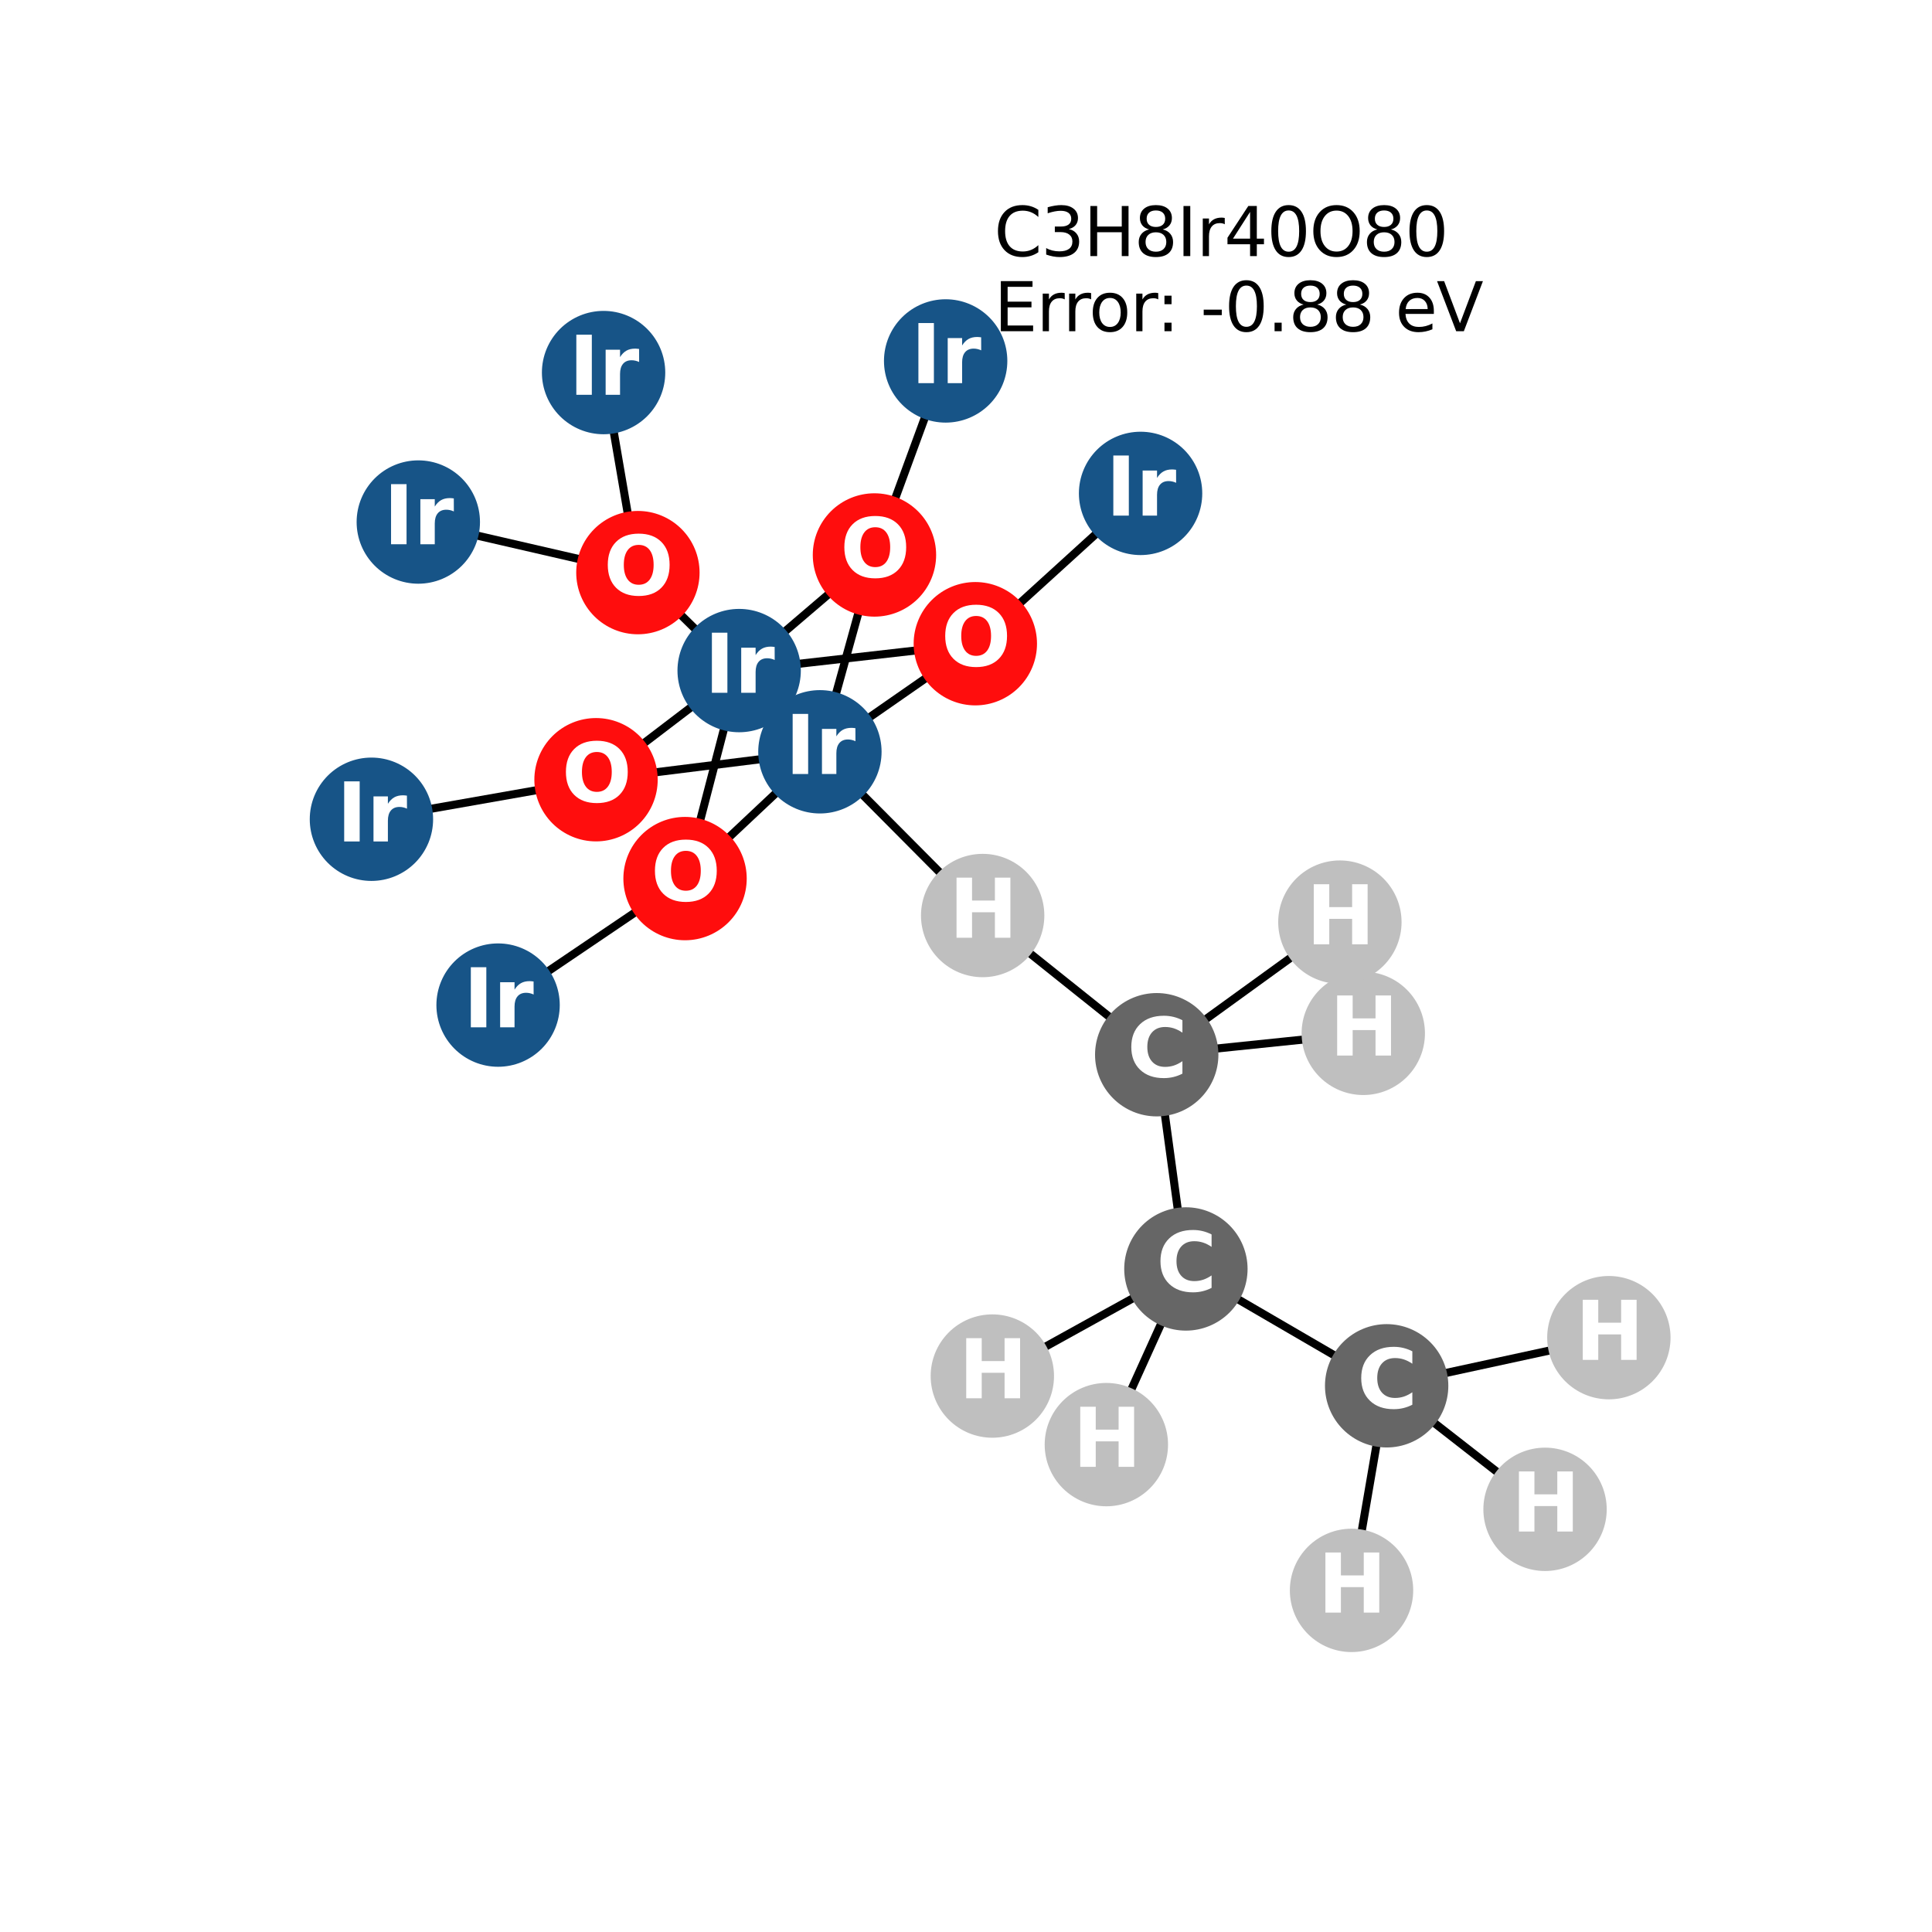 <?xml version="1.0" encoding="utf-8" standalone="no"?>
<!DOCTYPE svg PUBLIC "-//W3C//DTD SVG 1.1//EN"
  "http://www.w3.org/Graphics/SVG/1.1/DTD/svg11.dtd">
<svg xmlns:xlink="http://www.w3.org/1999/xlink" width="288pt" height="288pt" viewBox="0 0 288 288" xmlns="http://www.w3.org/2000/svg" version="1.1">
 <defs>
  <style type="text/css">*{stroke-linejoin: round; stroke-linecap: butt}</style>
 </defs>
 <g id="figure_1">
  <g id="patch_1">
   <path d="M 0 288 
L 288 288 
L 288 0 
L 0 0 
z
" style="fill: #ffffff"/>
  </g>
  <g id="axes_1">
   <g id="LineCollection_1">
    <path d="M 239.831 199.403 
L 206.706 206.579 
" clip-path="url(#p94db575833)" style="fill: none; stroke: #000000; stroke-width: 1.2"/>
    <path d="M 203.221 154.04 
L 172.431 157.226 
" clip-path="url(#p94db575833)" style="fill: none; stroke: #000000; stroke-width: 1.2"/>
    <path d="M 199.734 137.458 
L 172.431 157.226 
" clip-path="url(#p94db575833)" style="fill: none; stroke: #000000; stroke-width: 1.2"/>
    <path d="M 110.184 99.962 
L 145.39 95.957 
" clip-path="url(#p94db575833)" style="fill: none; stroke: #000000; stroke-width: 1.2"/>
    <path d="M 110.184 99.962 
L 130.354 82.728 
" clip-path="url(#p94db575833)" style="fill: none; stroke: #000000; stroke-width: 1.2"/>
    <path d="M 110.184 99.962 
L 102.119 130.969 
" clip-path="url(#p94db575833)" style="fill: none; stroke: #000000; stroke-width: 1.2"/>
    <path d="M 110.184 99.962 
L 88.849 116.232 
" clip-path="url(#p94db575833)" style="fill: none; stroke: #000000; stroke-width: 1.2"/>
    <path d="M 89.975 55.539 
L 95.09 85.359 
" clip-path="url(#p94db575833)" style="fill: none; stroke: #000000; stroke-width: 1.2"/>
    <path d="M 140.967 53.804 
L 130.354 82.728 
" clip-path="url(#p94db575833)" style="fill: none; stroke: #000000; stroke-width: 1.2"/>
    <path d="M 170.024 73.55 
L 145.39 95.957 
" clip-path="url(#p94db575833)" style="fill: none; stroke: #000000; stroke-width: 1.2"/>
    <path d="M 95.09 85.359 
L 122.222 112.069 
" clip-path="url(#p94db575833)" style="fill: none; stroke: #000000; stroke-width: 1.2"/>
    <path d="M 95.09 85.359 
L 62.356 77.819 
" clip-path="url(#p94db575833)" style="fill: none; stroke: #000000; stroke-width: 1.2"/>
    <path d="M 122.222 112.069 
L 145.39 95.957 
" clip-path="url(#p94db575833)" style="fill: none; stroke: #000000; stroke-width: 1.2"/>
    <path d="M 122.222 112.069 
L 130.354 82.728 
" clip-path="url(#p94db575833)" style="fill: none; stroke: #000000; stroke-width: 1.2"/>
    <path d="M 122.222 112.069 
L 102.119 130.969 
" clip-path="url(#p94db575833)" style="fill: none; stroke: #000000; stroke-width: 1.2"/>
    <path d="M 122.222 112.069 
L 88.849 116.232 
" clip-path="url(#p94db575833)" style="fill: none; stroke: #000000; stroke-width: 1.2"/>
    <path d="M 122.222 112.069 
L 146.484 136.476 
" clip-path="url(#p94db575833)" style="fill: none; stroke: #000000; stroke-width: 1.2"/>
    <path d="M 55.369 122.125 
L 88.849 116.232 
" clip-path="url(#p94db575833)" style="fill: none; stroke: #000000; stroke-width: 1.2"/>
    <path d="M 102.119 130.969 
L 74.248 149.828 
" clip-path="url(#p94db575833)" style="fill: none; stroke: #000000; stroke-width: 1.2"/>
    <path d="M 176.78 189.16 
L 206.706 206.579 
" clip-path="url(#p94db575833)" style="fill: none; stroke: #000000; stroke-width: 1.2"/>
    <path d="M 176.78 189.16 
L 172.431 157.226 
" clip-path="url(#p94db575833)" style="fill: none; stroke: #000000; stroke-width: 1.2"/>
    <path d="M 176.78 189.16 
L 147.926 205.127 
" clip-path="url(#p94db575833)" style="fill: none; stroke: #000000; stroke-width: 1.2"/>
    <path d="M 176.78 189.16 
L 164.923 215.347 
" clip-path="url(#p94db575833)" style="fill: none; stroke: #000000; stroke-width: 1.2"/>
    <path d="M 206.706 206.579 
L 201.47 237.076 
" clip-path="url(#p94db575833)" style="fill: none; stroke: #000000; stroke-width: 1.2"/>
    <path d="M 206.706 206.579 
L 230.317 224.993 
" clip-path="url(#p94db575833)" style="fill: none; stroke: #000000; stroke-width: 1.2"/>
    <path d="M 172.431 157.226 
L 146.484 136.476 
" clip-path="url(#p94db575833)" style="fill: none; stroke: #000000; stroke-width: 1.2"/>
   </g>
   <g id="PathCollection_1">
    <defs>
     <path id="C0_0_a62a63da0e" d="M 0 8.944 
C 2.372 8.944 4.647 8.002 6.325 6.325 
C 8.002 4.647 8.944 2.372 8.944 -0 
C 8.944 -2.372 8.002 -4.647 6.325 -6.325 
C 4.647 -8.002 2.372 -8.944 0 -8.944 
C -2.372 -8.944 -4.647 -8.002 -6.325 -6.325 
C -8.002 -4.647 -8.944 -2.372 -8.944 0 
C -8.944 2.372 -8.002 4.647 -6.325 6.325 
C -4.647 8.002 -2.372 8.944 0 8.944 
z
"/>
    </defs>
    <g clip-path="url(#p94db575833)">
     <use xlink:href="#C0_0_a62a63da0e" x="239.831" y="199.403" style="fill: #bfbfbf; stroke: #bfbfbf; stroke-width: 0.5"/>
    </g>
    <g clip-path="url(#p94db575833)">
     <use xlink:href="#C0_0_a62a63da0e" x="203.221" y="154.04" style="fill: #bfbfbf; stroke: #bfbfbf; stroke-width: 0.5"/>
    </g>
    <g clip-path="url(#p94db575833)">
     <use xlink:href="#C0_0_a62a63da0e" x="199.734" y="137.458" style="fill: #bfbfbf; stroke: #bfbfbf; stroke-width: 0.5"/>
    </g>
    <g clip-path="url(#p94db575833)">
     <use xlink:href="#C0_0_a62a63da0e" x="110.184" y="99.962" style="fill: #175487; stroke: #175487; stroke-width: 0.5"/>
    </g>
    <g clip-path="url(#p94db575833)">
     <use xlink:href="#C0_0_a62a63da0e" x="89.975" y="55.539" style="fill: #175487; stroke: #175487; stroke-width: 0.5"/>
    </g>
    <g clip-path="url(#p94db575833)">
     <use xlink:href="#C0_0_a62a63da0e" x="140.967" y="53.804" style="fill: #175487; stroke: #175487; stroke-width: 0.5"/>
    </g>
    <g clip-path="url(#p94db575833)">
     <use xlink:href="#C0_0_a62a63da0e" x="170.024" y="73.55" style="fill: #175487; stroke: #175487; stroke-width: 0.5"/>
    </g>
    <g clip-path="url(#p94db575833)">
     <use xlink:href="#C0_0_a62a63da0e" x="95.09" y="85.359" style="fill: #ff0d0d; stroke: #ff0d0d; stroke-width: 0.5"/>
    </g>
    <g clip-path="url(#p94db575833)">
     <use xlink:href="#C0_0_a62a63da0e" x="122.222" y="112.069" style="fill: #175487; stroke: #175487; stroke-width: 0.5"/>
    </g>
    <g clip-path="url(#p94db575833)">
     <use xlink:href="#C0_0_a62a63da0e" x="62.356" y="77.819" style="fill: #175487; stroke: #175487; stroke-width: 0.5"/>
    </g>
    <g clip-path="url(#p94db575833)">
     <use xlink:href="#C0_0_a62a63da0e" x="55.369" y="122.125" style="fill: #175487; stroke: #175487; stroke-width: 0.5"/>
    </g>
    <g clip-path="url(#p94db575833)">
     <use xlink:href="#C0_0_a62a63da0e" x="102.119" y="130.969" style="fill: #ff0d0d; stroke: #ff0d0d; stroke-width: 0.5"/>
    </g>
    <g clip-path="url(#p94db575833)">
     <use xlink:href="#C0_0_a62a63da0e" x="88.849" y="116.232" style="fill: #ff0d0d; stroke: #ff0d0d; stroke-width: 0.5"/>
    </g>
    <g clip-path="url(#p94db575833)">
     <use xlink:href="#C0_0_a62a63da0e" x="74.248" y="149.828" style="fill: #175487; stroke: #175487; stroke-width: 0.5"/>
    </g>
    <g clip-path="url(#p94db575833)">
     <use xlink:href="#C0_0_a62a63da0e" x="130.354" y="82.728" style="fill: #ff0d0d; stroke: #ff0d0d; stroke-width: 0.5"/>
    </g>
    <g clip-path="url(#p94db575833)">
     <use xlink:href="#C0_0_a62a63da0e" x="145.39" y="95.957" style="fill: #ff0d0d; stroke: #ff0d0d; stroke-width: 0.5"/>
    </g>
    <g clip-path="url(#p94db575833)">
     <use xlink:href="#C0_0_a62a63da0e" x="176.78" y="189.16" style="fill: #666666; stroke: #666666; stroke-width: 0.5"/>
    </g>
    <g clip-path="url(#p94db575833)">
     <use xlink:href="#C0_0_a62a63da0e" x="206.706" y="206.579" style="fill: #666666; stroke: #666666; stroke-width: 0.5"/>
    </g>
    <g clip-path="url(#p94db575833)">
     <use xlink:href="#C0_0_a62a63da0e" x="172.431" y="157.226" style="fill: #666666; stroke: #666666; stroke-width: 0.5"/>
    </g>
    <g clip-path="url(#p94db575833)">
     <use xlink:href="#C0_0_a62a63da0e" x="147.926" y="205.127" style="fill: #bfbfbf; stroke: #bfbfbf; stroke-width: 0.5"/>
    </g>
    <g clip-path="url(#p94db575833)">
     <use xlink:href="#C0_0_a62a63da0e" x="164.923" y="215.347" style="fill: #bfbfbf; stroke: #bfbfbf; stroke-width: 0.5"/>
    </g>
    <g clip-path="url(#p94db575833)">
     <use xlink:href="#C0_0_a62a63da0e" x="201.47" y="237.076" style="fill: #bfbfbf; stroke: #bfbfbf; stroke-width: 0.5"/>
    </g>
    <g clip-path="url(#p94db575833)">
     <use xlink:href="#C0_0_a62a63da0e" x="146.484" y="136.476" style="fill: #bfbfbf; stroke: #bfbfbf; stroke-width: 0.5"/>
    </g>
    <g clip-path="url(#p94db575833)">
     <use xlink:href="#C0_0_a62a63da0e" x="230.317" y="224.993" style="fill: #bfbfbf; stroke: #bfbfbf; stroke-width: 0.5"/>
    </g>
   </g>
   <g id="text_1">
    <g clip-path="url(#p94db575833)">
     <!-- H -->
     <g style="fill: #ffffff" transform="translate(234.81 202.715) scale(0.12 -0.12)">
      <defs>
       <path id="DejaVuSans-Bold-48" d="M 588 4666 
L 1791 4666 
L 1791 2888 
L 3566 2888 
L 3566 4666 
L 4769 4666 
L 4769 0 
L 3566 0 
L 3566 1978 
L 1791 1978 
L 1791 0 
L 588 0 
L 588 4666 
z
" transform="scale(0.016)"/>
      </defs>
      <use xlink:href="#DejaVuSans-Bold-48"/>
     </g>
    </g>
   </g>
   <g id="text_2">
    <g clip-path="url(#p94db575833)">
     <!-- H -->
     <g style="fill: #ffffff" transform="translate(198.2 157.351) scale(0.12 -0.12)">
      <use xlink:href="#DejaVuSans-Bold-48"/>
     </g>
    </g>
   </g>
   <g id="text_3">
    <g clip-path="url(#p94db575833)">
     <!-- H -->
     <g style="fill: #ffffff" transform="translate(194.712 140.769) scale(0.12 -0.12)">
      <use xlink:href="#DejaVuSans-Bold-48"/>
     </g>
    </g>
   </g>
   <g id="text_4">
    <g clip-path="url(#p94db575833)">
     <!-- Ir -->
     <g style="fill: #ffffff" transform="translate(104.993 103.273) scale(0.12 -0.12)">
      <defs>
       <path id="DejaVuSans-Bold-49" d="M 588 4666 
L 1791 4666 
L 1791 0 
L 588 0 
L 588 4666 
z
" transform="scale(0.016)"/>
       <path id="DejaVuSans-Bold-72" d="M 3138 2547 
Q 2991 2616 2845 2648 
Q 2700 2681 2553 2681 
Q 2122 2681 1889 2404 
Q 1656 2128 1656 1613 
L 1656 0 
L 538 0 
L 538 3500 
L 1656 3500 
L 1656 2925 
Q 1872 3269 2151 3426 
Q 2431 3584 2822 3584 
Q 2878 3584 2943 3579 
Q 3009 3575 3134 3559 
L 3138 2547 
z
" transform="scale(0.016)"/>
      </defs>
      <use xlink:href="#DejaVuSans-Bold-49"/>
      <use xlink:href="#DejaVuSans-Bold-72" transform="translate(37.207 0)"/>
     </g>
    </g>
   </g>
   <g id="text_5">
    <g clip-path="url(#p94db575833)">
     <!-- Ir -->
     <g style="fill: #ffffff" transform="translate(84.784 58.851) scale(0.12 -0.12)">
      <use xlink:href="#DejaVuSans-Bold-49"/>
      <use xlink:href="#DejaVuSans-Bold-72" transform="translate(37.207 0)"/>
     </g>
    </g>
   </g>
   <g id="text_6">
    <g clip-path="url(#p94db575833)">
     <!-- Ir -->
     <g style="fill: #ffffff" transform="translate(135.776 57.115) scale(0.12 -0.12)">
      <use xlink:href="#DejaVuSans-Bold-49"/>
      <use xlink:href="#DejaVuSans-Bold-72" transform="translate(37.207 0)"/>
     </g>
    </g>
   </g>
   <g id="text_7">
    <g clip-path="url(#p94db575833)">
     <!-- Ir -->
     <g style="fill: #ffffff" transform="translate(164.833 76.861) scale(0.12 -0.12)">
      <use xlink:href="#DejaVuSans-Bold-49"/>
      <use xlink:href="#DejaVuSans-Bold-72" transform="translate(37.207 0)"/>
     </g>
    </g>
   </g>
   <g id="text_8">
    <g clip-path="url(#p94db575833)">
     <!-- O -->
     <g style="fill: #ffffff" transform="translate(89.989 88.671) scale(0.12 -0.12)">
      <defs>
       <path id="DejaVuSans-Bold-4f" d="M 2719 3878 
Q 2169 3878 1866 3472 
Q 1563 3066 1563 2328 
Q 1563 1594 1866 1187 
Q 2169 781 2719 781 
Q 3272 781 3575 1187 
Q 3878 1594 3878 2328 
Q 3878 3066 3575 3472 
Q 3272 3878 2719 3878 
z
M 2719 4750 
Q 3844 4750 4481 4106 
Q 5119 3463 5119 2328 
Q 5119 1197 4481 553 
Q 3844 -91 2719 -91 
Q 1597 -91 958 553 
Q 319 1197 319 2328 
Q 319 3463 958 4106 
Q 1597 4750 2719 4750 
z
" transform="scale(0.016)"/>
      </defs>
      <use xlink:href="#DejaVuSans-Bold-4f"/>
     </g>
    </g>
   </g>
   <g id="text_9">
    <g clip-path="url(#p94db575833)">
     <!-- Ir -->
     <g style="fill: #ffffff" transform="translate(117.031 115.38) scale(0.12 -0.12)">
      <use xlink:href="#DejaVuSans-Bold-49"/>
      <use xlink:href="#DejaVuSans-Bold-72" transform="translate(37.207 0)"/>
     </g>
    </g>
   </g>
   <g id="text_10">
    <g clip-path="url(#p94db575833)">
     <!-- Ir -->
     <g style="fill: #ffffff" transform="translate(57.165 81.13) scale(0.12 -0.12)">
      <use xlink:href="#DejaVuSans-Bold-49"/>
      <use xlink:href="#DejaVuSans-Bold-72" transform="translate(37.207 0)"/>
     </g>
    </g>
   </g>
   <g id="text_11">
    <g clip-path="url(#p94db575833)">
     <!-- Ir -->
     <g style="fill: #ffffff" transform="translate(50.178 125.436) scale(0.12 -0.12)">
      <use xlink:href="#DejaVuSans-Bold-49"/>
      <use xlink:href="#DejaVuSans-Bold-72" transform="translate(37.207 0)"/>
     </g>
    </g>
   </g>
   <g id="text_12">
    <g clip-path="url(#p94db575833)">
     <!-- O -->
     <g style="fill: #ffffff" transform="translate(97.018 134.28) scale(0.12 -0.12)">
      <use xlink:href="#DejaVuSans-Bold-4f"/>
     </g>
    </g>
   </g>
   <g id="text_13">
    <g clip-path="url(#p94db575833)">
     <!-- O -->
     <g style="fill: #ffffff" transform="translate(83.748 119.543) scale(0.12 -0.12)">
      <use xlink:href="#DejaVuSans-Bold-4f"/>
     </g>
    </g>
   </g>
   <g id="text_14">
    <g clip-path="url(#p94db575833)">
     <!-- Ir -->
     <g style="fill: #ffffff" transform="translate(69.057 153.14) scale(0.12 -0.12)">
      <use xlink:href="#DejaVuSans-Bold-49"/>
      <use xlink:href="#DejaVuSans-Bold-72" transform="translate(37.207 0)"/>
     </g>
    </g>
   </g>
   <g id="text_15">
    <g clip-path="url(#p94db575833)">
     <!-- O -->
     <g style="fill: #ffffff" transform="translate(125.253 86.039) scale(0.12 -0.12)">
      <use xlink:href="#DejaVuSans-Bold-4f"/>
     </g>
    </g>
   </g>
   <g id="text_16">
    <g clip-path="url(#p94db575833)">
     <!-- O -->
     <g style="fill: #ffffff" transform="translate(140.289 99.268) scale(0.12 -0.12)">
      <use xlink:href="#DejaVuSans-Bold-4f"/>
     </g>
    </g>
   </g>
   <g id="text_17">
    <g clip-path="url(#p94db575833)">
     <!-- C -->
     <g style="fill: #ffffff" transform="translate(172.376 192.472) scale(0.12 -0.12)">
      <defs>
       <path id="DejaVuSans-Bold-43" d="M 4288 256 
Q 3956 84 3597 -3 
Q 3238 -91 2847 -91 
Q 1681 -91 1000 561 
Q 319 1213 319 2328 
Q 319 3447 1000 4098 
Q 1681 4750 2847 4750 
Q 3238 4750 3597 4662 
Q 3956 4575 4288 4403 
L 4288 3438 
Q 3953 3666 3628 3772 
Q 3303 3878 2944 3878 
Q 2300 3878 1931 3465 
Q 1563 3053 1563 2328 
Q 1563 1606 1931 1193 
Q 2300 781 2944 781 
Q 3303 781 3628 887 
Q 3953 994 4288 1222 
L 4288 256 
z
" transform="scale(0.016)"/>
      </defs>
      <use xlink:href="#DejaVuSans-Bold-43"/>
     </g>
    </g>
   </g>
   <g id="text_18">
    <g clip-path="url(#p94db575833)">
     <!-- C -->
     <g style="fill: #ffffff" transform="translate(202.302 209.89) scale(0.12 -0.12)">
      <use xlink:href="#DejaVuSans-Bold-43"/>
     </g>
    </g>
   </g>
   <g id="text_19">
    <g clip-path="url(#p94db575833)">
     <!-- C -->
     <g style="fill: #ffffff" transform="translate(168.028 160.538) scale(0.12 -0.12)">
      <use xlink:href="#DejaVuSans-Bold-43"/>
     </g>
    </g>
   </g>
   <g id="text_20">
    <g clip-path="url(#p94db575833)">
     <!-- H -->
     <g style="fill: #ffffff" transform="translate(142.905 208.438) scale(0.12 -0.12)">
      <use xlink:href="#DejaVuSans-Bold-48"/>
     </g>
    </g>
   </g>
   <g id="text_21">
    <g clip-path="url(#p94db575833)">
     <!-- H -->
     <g style="fill: #ffffff" transform="translate(159.902 218.659) scale(0.12 -0.12)">
      <use xlink:href="#DejaVuSans-Bold-48"/>
     </g>
    </g>
   </g>
   <g id="text_22">
    <g clip-path="url(#p94db575833)">
     <!-- H -->
     <g style="fill: #ffffff" transform="translate(196.448 240.388) scale(0.12 -0.12)">
      <use xlink:href="#DejaVuSans-Bold-48"/>
     </g>
    </g>
   </g>
   <g id="text_23">
    <g clip-path="url(#p94db575833)">
     <!-- H -->
     <g style="fill: #ffffff" transform="translate(141.462 139.787) scale(0.12 -0.12)">
      <use xlink:href="#DejaVuSans-Bold-48"/>
     </g>
    </g>
   </g>
   <g id="text_24">
    <g clip-path="url(#p94db575833)">
     <!-- H -->
     <g style="fill: #ffffff" transform="translate(225.296 228.304) scale(0.12 -0.12)">
      <use xlink:href="#DejaVuSans-Bold-48"/>
     </g>
    </g>
   </g>
   <g id="text_25">
    <!-- C3H8Ir40O80 -->
    <g transform="translate(148.19 38.174) scale(0.1 -0.1)">
     <defs>
      <path id="DejaVuSans-43" d="M 4122 4306 
L 4122 3641 
Q 3803 3938 3442 4084 
Q 3081 4231 2675 4231 
Q 1875 4231 1450 3742 
Q 1025 3253 1025 2328 
Q 1025 1406 1450 917 
Q 1875 428 2675 428 
Q 3081 428 3442 575 
Q 3803 722 4122 1019 
L 4122 359 
Q 3791 134 3420 21 
Q 3050 -91 2638 -91 
Q 1578 -91 968 557 
Q 359 1206 359 2328 
Q 359 3453 968 4101 
Q 1578 4750 2638 4750 
Q 3056 4750 3426 4639 
Q 3797 4528 4122 4306 
z
" transform="scale(0.016)"/>
      <path id="DejaVuSans-33" d="M 2597 2516 
Q 3050 2419 3304 2112 
Q 3559 1806 3559 1356 
Q 3559 666 3084 287 
Q 2609 -91 1734 -91 
Q 1441 -91 1130 -33 
Q 819 25 488 141 
L 488 750 
Q 750 597 1062 519 
Q 1375 441 1716 441 
Q 2309 441 2620 675 
Q 2931 909 2931 1356 
Q 2931 1769 2642 2001 
Q 2353 2234 1838 2234 
L 1294 2234 
L 1294 2753 
L 1863 2753 
Q 2328 2753 2575 2939 
Q 2822 3125 2822 3475 
Q 2822 3834 2567 4026 
Q 2313 4219 1838 4219 
Q 1578 4219 1281 4162 
Q 984 4106 628 3988 
L 628 4550 
Q 988 4650 1302 4700 
Q 1616 4750 1894 4750 
Q 2613 4750 3031 4423 
Q 3450 4097 3450 3541 
Q 3450 3153 3228 2886 
Q 3006 2619 2597 2516 
z
" transform="scale(0.016)"/>
      <path id="DejaVuSans-48" d="M 628 4666 
L 1259 4666 
L 1259 2753 
L 3553 2753 
L 3553 4666 
L 4184 4666 
L 4184 0 
L 3553 0 
L 3553 2222 
L 1259 2222 
L 1259 0 
L 628 0 
L 628 4666 
z
" transform="scale(0.016)"/>
      <path id="DejaVuSans-38" d="M 2034 2216 
Q 1584 2216 1326 1975 
Q 1069 1734 1069 1313 
Q 1069 891 1326 650 
Q 1584 409 2034 409 
Q 2484 409 2743 651 
Q 3003 894 3003 1313 
Q 3003 1734 2745 1975 
Q 2488 2216 2034 2216 
z
M 1403 2484 
Q 997 2584 770 2862 
Q 544 3141 544 3541 
Q 544 4100 942 4425 
Q 1341 4750 2034 4750 
Q 2731 4750 3128 4425 
Q 3525 4100 3525 3541 
Q 3525 3141 3298 2862 
Q 3072 2584 2669 2484 
Q 3125 2378 3379 2068 
Q 3634 1759 3634 1313 
Q 3634 634 3220 271 
Q 2806 -91 2034 -91 
Q 1263 -91 848 271 
Q 434 634 434 1313 
Q 434 1759 690 2068 
Q 947 2378 1403 2484 
z
M 1172 3481 
Q 1172 3119 1398 2916 
Q 1625 2713 2034 2713 
Q 2441 2713 2670 2916 
Q 2900 3119 2900 3481 
Q 2900 3844 2670 4047 
Q 2441 4250 2034 4250 
Q 1625 4250 1398 4047 
Q 1172 3844 1172 3481 
z
" transform="scale(0.016)"/>
      <path id="DejaVuSans-49" d="M 628 4666 
L 1259 4666 
L 1259 0 
L 628 0 
L 628 4666 
z
" transform="scale(0.016)"/>
      <path id="DejaVuSans-72" d="M 2631 2963 
Q 2534 3019 2420 3045 
Q 2306 3072 2169 3072 
Q 1681 3072 1420 2755 
Q 1159 2438 1159 1844 
L 1159 0 
L 581 0 
L 581 3500 
L 1159 3500 
L 1159 2956 
Q 1341 3275 1631 3429 
Q 1922 3584 2338 3584 
Q 2397 3584 2469 3576 
Q 2541 3569 2628 3553 
L 2631 2963 
z
" transform="scale(0.016)"/>
      <path id="DejaVuSans-34" d="M 2419 4116 
L 825 1625 
L 2419 1625 
L 2419 4116 
z
M 2253 4666 
L 3047 4666 
L 3047 1625 
L 3713 1625 
L 3713 1100 
L 3047 1100 
L 3047 0 
L 2419 0 
L 2419 1100 
L 313 1100 
L 313 1709 
L 2253 4666 
z
" transform="scale(0.016)"/>
      <path id="DejaVuSans-30" d="M 2034 4250 
Q 1547 4250 1301 3770 
Q 1056 3291 1056 2328 
Q 1056 1369 1301 889 
Q 1547 409 2034 409 
Q 2525 409 2770 889 
Q 3016 1369 3016 2328 
Q 3016 3291 2770 3770 
Q 2525 4250 2034 4250 
z
M 2034 4750 
Q 2819 4750 3233 4129 
Q 3647 3509 3647 2328 
Q 3647 1150 3233 529 
Q 2819 -91 2034 -91 
Q 1250 -91 836 529 
Q 422 1150 422 2328 
Q 422 3509 836 4129 
Q 1250 4750 2034 4750 
z
" transform="scale(0.016)"/>
      <path id="DejaVuSans-4f" d="M 2522 4238 
Q 1834 4238 1429 3725 
Q 1025 3213 1025 2328 
Q 1025 1447 1429 934 
Q 1834 422 2522 422 
Q 3209 422 3611 934 
Q 4013 1447 4013 2328 
Q 4013 3213 3611 3725 
Q 3209 4238 2522 4238 
z
M 2522 4750 
Q 3503 4750 4090 4092 
Q 4678 3434 4678 2328 
Q 4678 1225 4090 567 
Q 3503 -91 2522 -91 
Q 1538 -91 948 565 
Q 359 1222 359 2328 
Q 359 3434 948 4092 
Q 1538 4750 2522 4750 
z
" transform="scale(0.016)"/>
     </defs>
     <use xlink:href="#DejaVuSans-43"/>
     <use xlink:href="#DejaVuSans-33" transform="translate(69.824 0)"/>
     <use xlink:href="#DejaVuSans-48" transform="translate(133.447 0)"/>
     <use xlink:href="#DejaVuSans-38" transform="translate(208.643 0)"/>
     <use xlink:href="#DejaVuSans-49" transform="translate(272.266 0)"/>
     <use xlink:href="#DejaVuSans-72" transform="translate(301.758 0)"/>
     <use xlink:href="#DejaVuSans-34" transform="translate(342.871 0)"/>
     <use xlink:href="#DejaVuSans-30" transform="translate(406.494 0)"/>
     <use xlink:href="#DejaVuSans-4f" transform="translate(470.117 0)"/>
     <use xlink:href="#DejaVuSans-38" transform="translate(548.828 0)"/>
     <use xlink:href="#DejaVuSans-30" transform="translate(612.451 0)"/>
    </g>
    <!-- Error: -0.88 eV -->
    <g transform="translate(148.19 49.372) scale(0.1 -0.1)">
     <defs>
      <path id="DejaVuSans-45" d="M 628 4666 
L 3578 4666 
L 3578 4134 
L 1259 4134 
L 1259 2753 
L 3481 2753 
L 3481 2222 
L 1259 2222 
L 1259 531 
L 3634 531 
L 3634 0 
L 628 0 
L 628 4666 
z
" transform="scale(0.016)"/>
      <path id="DejaVuSans-6f" d="M 1959 3097 
Q 1497 3097 1228 2736 
Q 959 2375 959 1747 
Q 959 1119 1226 758 
Q 1494 397 1959 397 
Q 2419 397 2687 759 
Q 2956 1122 2956 1747 
Q 2956 2369 2687 2733 
Q 2419 3097 1959 3097 
z
M 1959 3584 
Q 2709 3584 3137 3096 
Q 3566 2609 3566 1747 
Q 3566 888 3137 398 
Q 2709 -91 1959 -91 
Q 1206 -91 779 398 
Q 353 888 353 1747 
Q 353 2609 779 3096 
Q 1206 3584 1959 3584 
z
" transform="scale(0.016)"/>
      <path id="DejaVuSans-3a" d="M 750 794 
L 1409 794 
L 1409 0 
L 750 0 
L 750 794 
z
M 750 3309 
L 1409 3309 
L 1409 2516 
L 750 2516 
L 750 3309 
z
" transform="scale(0.016)"/>
      <path id="DejaVuSans-20" transform="scale(0.016)"/>
      <path id="DejaVuSans-2d" d="M 313 2009 
L 1997 2009 
L 1997 1497 
L 313 1497 
L 313 2009 
z
" transform="scale(0.016)"/>
      <path id="DejaVuSans-2e" d="M 684 794 
L 1344 794 
L 1344 0 
L 684 0 
L 684 794 
z
" transform="scale(0.016)"/>
      <path id="DejaVuSans-65" d="M 3597 1894 
L 3597 1613 
L 953 1613 
Q 991 1019 1311 708 
Q 1631 397 2203 397 
Q 2534 397 2845 478 
Q 3156 559 3463 722 
L 3463 178 
Q 3153 47 2828 -22 
Q 2503 -91 2169 -91 
Q 1331 -91 842 396 
Q 353 884 353 1716 
Q 353 2575 817 3079 
Q 1281 3584 2069 3584 
Q 2775 3584 3186 3129 
Q 3597 2675 3597 1894 
z
M 3022 2063 
Q 3016 2534 2758 2815 
Q 2500 3097 2075 3097 
Q 1594 3097 1305 2825 
Q 1016 2553 972 2059 
L 3022 2063 
z
" transform="scale(0.016)"/>
      <path id="DejaVuSans-56" d="M 1831 0 
L 50 4666 
L 709 4666 
L 2188 738 
L 3669 4666 
L 4325 4666 
L 2547 0 
L 1831 0 
z
" transform="scale(0.016)"/>
     </defs>
     <use xlink:href="#DejaVuSans-45"/>
     <use xlink:href="#DejaVuSans-72" transform="translate(63.184 0)"/>
     <use xlink:href="#DejaVuSans-72" transform="translate(102.547 0)"/>
     <use xlink:href="#DejaVuSans-6f" transform="translate(141.41 0)"/>
     <use xlink:href="#DejaVuSans-72" transform="translate(202.592 0)"/>
     <use xlink:href="#DejaVuSans-3a" transform="translate(241.955 0)"/>
     <use xlink:href="#DejaVuSans-20" transform="translate(275.646 0)"/>
     <use xlink:href="#DejaVuSans-2d" transform="translate(307.434 0)"/>
     <use xlink:href="#DejaVuSans-30" transform="translate(343.518 0)"/>
     <use xlink:href="#DejaVuSans-2e" transform="translate(407.141 0)"/>
     <use xlink:href="#DejaVuSans-38" transform="translate(438.928 0)"/>
     <use xlink:href="#DejaVuSans-38" transform="translate(502.551 0)"/>
     <use xlink:href="#DejaVuSans-20" transform="translate(566.174 0)"/>
     <use xlink:href="#DejaVuSans-65" transform="translate(597.961 0)"/>
     <use xlink:href="#DejaVuSans-56" transform="translate(659.484 0)"/>
    </g>
   </g>
  </g>
 </g>
 <defs>
  <clipPath id="p94db575833">
   <rect x="36" y="34.56" width="223.2" height="221.76"/>
  </clipPath>
 </defs>
</svg>
